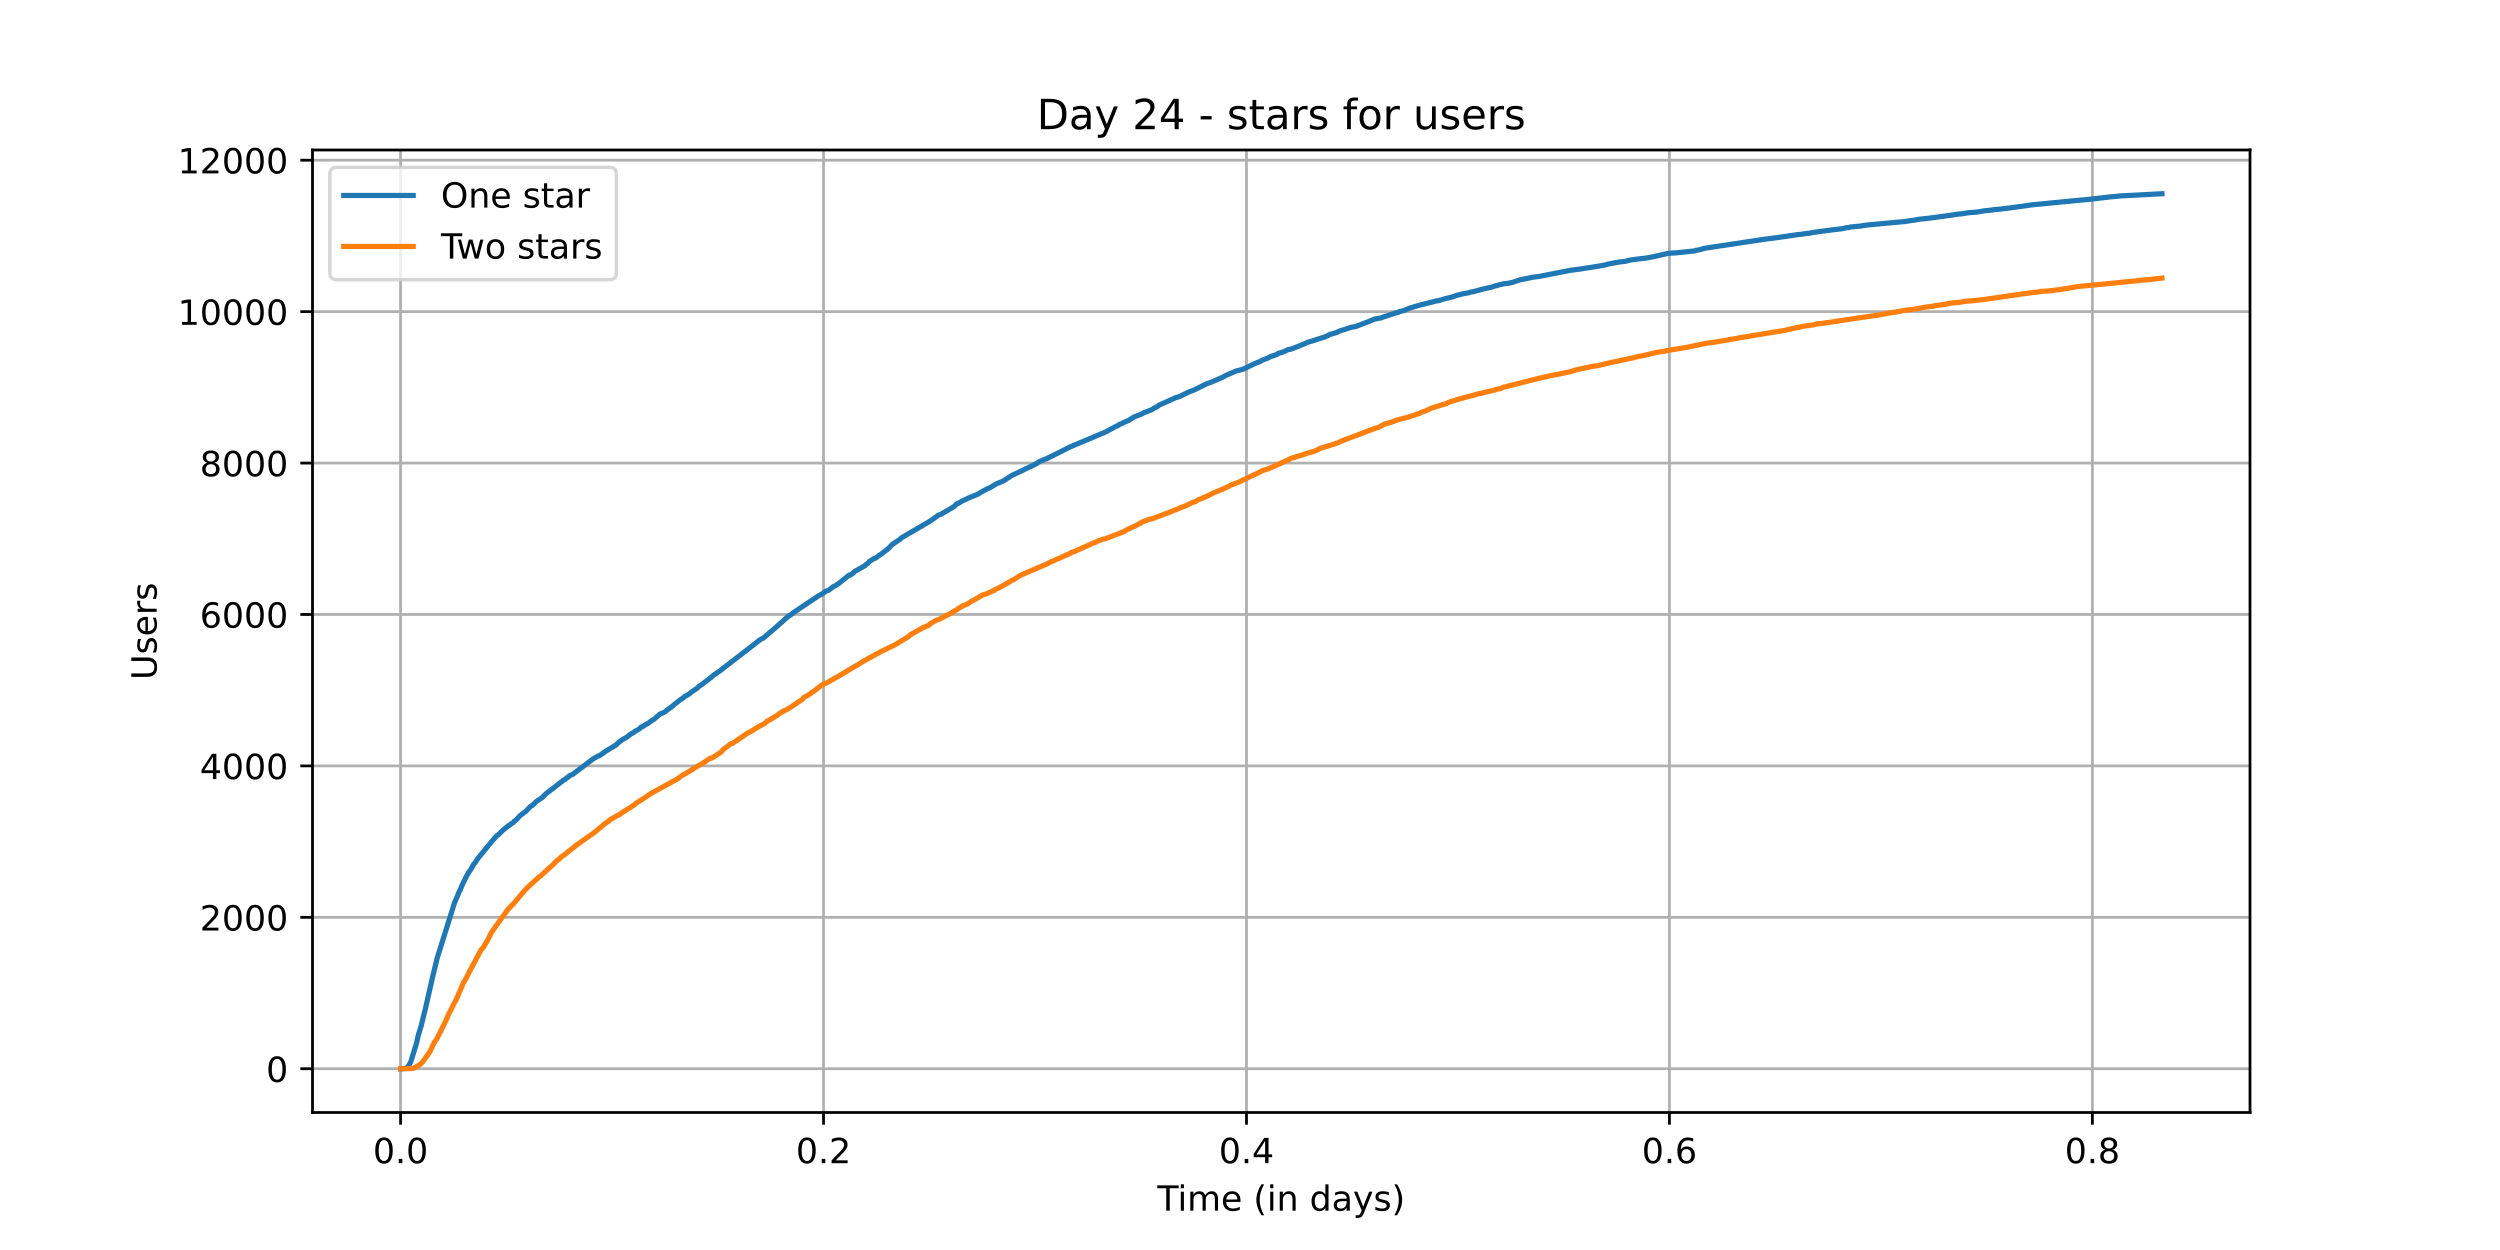 <?xml version="1.0" encoding="utf-8" standalone="no"?>
<!DOCTYPE svg PUBLIC "-//W3C//DTD SVG 1.1//EN"
  "http://www.w3.org/Graphics/SVG/1.1/DTD/svg11.dtd">
<!-- Created with matplotlib (https://matplotlib.org/) -->
<svg height="360pt" version="1.1" viewBox="0 0 720 360" width="720pt" xmlns="http://www.w3.org/2000/svg" xmlns:xlink="http://www.w3.org/1999/xlink">
 <defs>
  <style type="text/css">*{stroke-linecap:butt;stroke-linejoin:round;}</style>
 </defs>
 <g id="figure_1">
  <g id="patch_1">
   <path d="M 0 360 
L 720 360 
L 720 0 
L 0 0 
z
" style="fill:#ffffff;"/>
  </g>
  <g id="axes_1">
   <g id="patch_2">
    <path d="M 90 320.4 
L 648 320.4 
L 648 43.2 
L 90 43.2 
z
" style="fill:#ffffff;"/>
   </g>
   <g id="matplotlib.axis_1">
    <g id="xtick_1">
     <g id="line2d_1">
      <path clip-path="url(#p58eecdd09f)" d="M 115.364 320.4 
L 115.364 43.2 
" style="fill:none;stroke:#b0b0b0;stroke-linecap:square;stroke-width:0.8;"/>
     </g>
     <g id="line2d_2">
      <defs>
       <path d="M 0 0 
L 0 3.5 
" id="m16b211fad6" style="stroke:#000000;stroke-width:0.8;"/>
      </defs>
      <g>
       <use style="stroke:#000000;stroke-width:0.8;" x="115.364" xlink:href="#m16b211fad6" y="320.4"/>
      </g>
     </g>
     <g id="text_1">
      <!-- 0.0 -->
      <g transform="translate(107.412 334.998)scale(0.1 -0.1)">
       <defs>
        <path d="M 31.781 66.406 
Q 24.172 66.406 20.328 58.906 
Q 16.5 51.422 16.5 36.375 
Q 16.5 21.391 20.328 13.891 
Q 24.172 6.391 31.781 6.391 
Q 39.453 6.391 43.281 13.891 
Q 47.125 21.391 47.125 36.375 
Q 47.125 51.422 43.281 58.906 
Q 39.453 66.406 31.781 66.406 
z
M 31.781 74.219 
Q 44.047 74.219 50.516 64.516 
Q 56.984 54.828 56.984 36.375 
Q 56.984 17.969 50.516 8.266 
Q 44.047 -1.422 31.781 -1.422 
Q 19.531 -1.422 13.062 8.266 
Q 6.594 17.969 6.594 36.375 
Q 6.594 54.828 13.062 64.516 
Q 19.531 74.219 31.781 74.219 
z
" id="DejaVuSans-48"/>
        <path d="M 10.688 12.406 
L 21 12.406 
L 21 0 
L 10.688 0 
z
" id="DejaVuSans-46"/>
       </defs>
       <use xlink:href="#DejaVuSans-48"/>
       <use x="63.623" xlink:href="#DejaVuSans-46"/>
       <use x="95.41" xlink:href="#DejaVuSans-48"/>
      </g>
     </g>
    </g>
    <g id="xtick_2">
     <g id="line2d_3">
      <path clip-path="url(#p58eecdd09f)" d="M 237.175 320.4 
L 237.175 43.2 
" style="fill:none;stroke:#b0b0b0;stroke-linecap:square;stroke-width:0.8;"/>
     </g>
     <g id="line2d_4">
      <g>
       <use style="stroke:#000000;stroke-width:0.8;" x="237.175" xlink:href="#m16b211fad6" y="320.4"/>
      </g>
     </g>
     <g id="text_2">
      <!-- 0.2 -->
      <g transform="translate(229.224 334.998)scale(0.1 -0.1)">
       <defs>
        <path d="M 19.188 8.297 
L 53.609 8.297 
L 53.609 0 
L 7.328 0 
L 7.328 8.297 
Q 12.938 14.109 22.625 23.891 
Q 32.328 33.688 34.812 36.531 
Q 39.547 41.844 41.422 45.531 
Q 43.312 49.219 43.312 52.781 
Q 43.312 58.594 39.234 62.25 
Q 35.156 65.922 28.609 65.922 
Q 23.969 65.922 18.812 64.312 
Q 13.672 62.703 7.812 59.422 
L 7.812 69.391 
Q 13.766 71.781 18.938 73 
Q 24.125 74.219 28.422 74.219 
Q 39.75 74.219 46.484 68.547 
Q 53.219 62.891 53.219 53.422 
Q 53.219 48.922 51.531 44.891 
Q 49.859 40.875 45.406 35.406 
Q 44.188 33.984 37.641 27.219 
Q 31.109 20.453 19.188 8.297 
z
" id="DejaVuSans-50"/>
       </defs>
       <use xlink:href="#DejaVuSans-48"/>
       <use x="63.623" xlink:href="#DejaVuSans-46"/>
       <use x="95.41" xlink:href="#DejaVuSans-50"/>
      </g>
     </g>
    </g>
    <g id="xtick_3">
     <g id="line2d_5">
      <path clip-path="url(#p58eecdd09f)" d="M 358.987 320.4 
L 358.987 43.2 
" style="fill:none;stroke:#b0b0b0;stroke-linecap:square;stroke-width:0.8;"/>
     </g>
     <g id="line2d_6">
      <g>
       <use style="stroke:#000000;stroke-width:0.8;" x="358.987" xlink:href="#m16b211fad6" y="320.4"/>
      </g>
     </g>
     <g id="text_3">
      <!-- 0.4 -->
      <g transform="translate(351.035 334.998)scale(0.1 -0.1)">
       <defs>
        <path d="M 37.797 64.312 
L 12.891 25.391 
L 37.797 25.391 
z
M 35.203 72.906 
L 47.609 72.906 
L 47.609 25.391 
L 58.016 25.391 
L 58.016 17.188 
L 47.609 17.188 
L 47.609 0 
L 37.797 0 
L 37.797 17.188 
L 4.891 17.188 
L 4.891 26.703 
z
" id="DejaVuSans-52"/>
       </defs>
       <use xlink:href="#DejaVuSans-48"/>
       <use x="63.623" xlink:href="#DejaVuSans-46"/>
       <use x="95.41" xlink:href="#DejaVuSans-52"/>
      </g>
     </g>
    </g>
    <g id="xtick_4">
     <g id="line2d_7">
      <path clip-path="url(#p58eecdd09f)" d="M 480.798 320.4 
L 480.798 43.2 
" style="fill:none;stroke:#b0b0b0;stroke-linecap:square;stroke-width:0.8;"/>
     </g>
     <g id="line2d_8">
      <g>
       <use style="stroke:#000000;stroke-width:0.8;" x="480.798" xlink:href="#m16b211fad6" y="320.4"/>
      </g>
     </g>
     <g id="text_4">
      <!-- 0.6 -->
      <g transform="translate(472.846 334.998)scale(0.1 -0.1)">
       <defs>
        <path d="M 33.016 40.375 
Q 26.375 40.375 22.484 35.828 
Q 18.609 31.297 18.609 23.391 
Q 18.609 15.531 22.484 10.953 
Q 26.375 6.391 33.016 6.391 
Q 39.656 6.391 43.531 10.953 
Q 47.406 15.531 47.406 23.391 
Q 47.406 31.297 43.531 35.828 
Q 39.656 40.375 33.016 40.375 
z
M 52.594 71.297 
L 52.594 62.312 
Q 48.875 64.062 45.094 64.984 
Q 41.312 65.922 37.594 65.922 
Q 27.828 65.922 22.672 59.328 
Q 17.531 52.734 16.797 39.406 
Q 19.672 43.656 24.016 45.922 
Q 28.375 48.188 33.594 48.188 
Q 44.578 48.188 50.953 41.516 
Q 57.328 34.859 57.328 23.391 
Q 57.328 12.156 50.688 5.359 
Q 44.047 -1.422 33.016 -1.422 
Q 20.359 -1.422 13.672 8.266 
Q 6.984 17.969 6.984 36.375 
Q 6.984 53.656 15.188 63.938 
Q 23.391 74.219 37.203 74.219 
Q 40.922 74.219 44.703 73.484 
Q 48.484 72.75 52.594 71.297 
z
" id="DejaVuSans-54"/>
       </defs>
       <use xlink:href="#DejaVuSans-48"/>
       <use x="63.623" xlink:href="#DejaVuSans-46"/>
       <use x="95.41" xlink:href="#DejaVuSans-54"/>
      </g>
     </g>
    </g>
    <g id="xtick_5">
     <g id="line2d_9">
      <path clip-path="url(#p58eecdd09f)" d="M 602.609 320.4 
L 602.609 43.2 
" style="fill:none;stroke:#b0b0b0;stroke-linecap:square;stroke-width:0.8;"/>
     </g>
     <g id="line2d_10">
      <g>
       <use style="stroke:#000000;stroke-width:0.8;" x="602.609" xlink:href="#m16b211fad6" y="320.4"/>
      </g>
     </g>
     <g id="text_5">
      <!-- 0.8 -->
      <g transform="translate(594.658 334.998)scale(0.1 -0.1)">
       <defs>
        <path d="M 31.781 34.625 
Q 24.75 34.625 20.719 30.859 
Q 16.703 27.094 16.703 20.516 
Q 16.703 13.922 20.719 10.156 
Q 24.75 6.391 31.781 6.391 
Q 38.812 6.391 42.859 10.172 
Q 46.922 13.969 46.922 20.516 
Q 46.922 27.094 42.891 30.859 
Q 38.875 34.625 31.781 34.625 
z
M 21.922 38.812 
Q 15.578 40.375 12.031 44.719 
Q 8.5 49.078 8.5 55.328 
Q 8.5 64.062 14.719 69.141 
Q 20.953 74.219 31.781 74.219 
Q 42.672 74.219 48.875 69.141 
Q 55.078 64.062 55.078 55.328 
Q 55.078 49.078 51.531 44.719 
Q 48 40.375 41.703 38.812 
Q 48.828 37.156 52.797 32.312 
Q 56.781 27.484 56.781 20.516 
Q 56.781 9.906 50.312 4.234 
Q 43.844 -1.422 31.781 -1.422 
Q 19.734 -1.422 13.25 4.234 
Q 6.781 9.906 6.781 20.516 
Q 6.781 27.484 10.781 32.312 
Q 14.797 37.156 21.922 38.812 
z
M 18.312 54.391 
Q 18.312 48.734 21.844 45.562 
Q 25.391 42.391 31.781 42.391 
Q 38.141 42.391 41.719 45.562 
Q 45.312 48.734 45.312 54.391 
Q 45.312 60.062 41.719 63.234 
Q 38.141 66.406 31.781 66.406 
Q 25.391 66.406 21.844 63.234 
Q 18.312 60.062 18.312 54.391 
z
" id="DejaVuSans-56"/>
       </defs>
       <use xlink:href="#DejaVuSans-48"/>
       <use x="63.623" xlink:href="#DejaVuSans-46"/>
       <use x="95.41" xlink:href="#DejaVuSans-56"/>
      </g>
     </g>
    </g>
    <g id="text_6">
     <!-- Time (in days) -->
     <g transform="translate(333.327 348.677)scale(0.1 -0.1)">
      <defs>
       <path d="M -0.297 72.906 
L 61.375 72.906 
L 61.375 64.594 
L 35.5 64.594 
L 35.5 0 
L 25.594 0 
L 25.594 64.594 
L -0.297 64.594 
z
" id="DejaVuSans-84"/>
       <path d="M 9.422 54.688 
L 18.406 54.688 
L 18.406 0 
L 9.422 0 
z
M 9.422 75.984 
L 18.406 75.984 
L 18.406 64.594 
L 9.422 64.594 
z
" id="DejaVuSans-105"/>
       <path d="M 52 44.188 
Q 55.375 50.25 60.062 53.125 
Q 64.75 56 71.094 56 
Q 79.641 56 84.281 50.016 
Q 88.922 44.047 88.922 33.016 
L 88.922 0 
L 79.891 0 
L 79.891 32.719 
Q 79.891 40.578 77.094 44.375 
Q 74.312 48.188 68.609 48.188 
Q 61.625 48.188 57.562 43.547 
Q 53.516 38.922 53.516 30.906 
L 53.516 0 
L 44.484 0 
L 44.484 32.719 
Q 44.484 40.625 41.703 44.406 
Q 38.922 48.188 33.109 48.188 
Q 26.219 48.188 22.156 43.531 
Q 18.109 38.875 18.109 30.906 
L 18.109 0 
L 9.078 0 
L 9.078 54.688 
L 18.109 54.688 
L 18.109 46.188 
Q 21.188 51.219 25.484 53.609 
Q 29.781 56 35.688 56 
Q 41.656 56 45.828 52.969 
Q 50 49.953 52 44.188 
z
" id="DejaVuSans-109"/>
       <path d="M 56.203 29.594 
L 56.203 25.203 
L 14.891 25.203 
Q 15.484 15.922 20.484 11.062 
Q 25.484 6.203 34.422 6.203 
Q 39.594 6.203 44.453 7.469 
Q 49.312 8.734 54.109 11.281 
L 54.109 2.781 
Q 49.266 0.734 44.188 -0.344 
Q 39.109 -1.422 33.891 -1.422 
Q 20.797 -1.422 13.156 6.188 
Q 5.516 13.812 5.516 26.812 
Q 5.516 40.234 12.766 48.109 
Q 20.016 56 32.328 56 
Q 43.359 56 49.781 48.891 
Q 56.203 41.797 56.203 29.594 
z
M 47.219 32.234 
Q 47.125 39.594 43.094 43.984 
Q 39.062 48.391 32.422 48.391 
Q 24.906 48.391 20.391 44.141 
Q 15.875 39.891 15.188 32.172 
z
" id="DejaVuSans-101"/>
       <path id="DejaVuSans-32"/>
       <path d="M 31 75.875 
Q 24.469 64.656 21.281 53.656 
Q 18.109 42.672 18.109 31.391 
Q 18.109 20.125 21.312 9.062 
Q 24.516 -2 31 -13.188 
L 23.188 -13.188 
Q 15.875 -1.703 12.234 9.375 
Q 8.594 20.453 8.594 31.391 
Q 8.594 42.281 12.203 53.312 
Q 15.828 64.359 23.188 75.875 
z
" id="DejaVuSans-40"/>
       <path d="M 54.891 33.016 
L 54.891 0 
L 45.906 0 
L 45.906 32.719 
Q 45.906 40.484 42.875 44.328 
Q 39.844 48.188 33.797 48.188 
Q 26.516 48.188 22.312 43.547 
Q 18.109 38.922 18.109 30.906 
L 18.109 0 
L 9.078 0 
L 9.078 54.688 
L 18.109 54.688 
L 18.109 46.188 
Q 21.344 51.125 25.703 53.562 
Q 30.078 56 35.797 56 
Q 45.219 56 50.047 50.172 
Q 54.891 44.344 54.891 33.016 
z
" id="DejaVuSans-110"/>
       <path d="M 45.406 46.391 
L 45.406 75.984 
L 54.391 75.984 
L 54.391 0 
L 45.406 0 
L 45.406 8.203 
Q 42.578 3.328 38.25 0.953 
Q 33.938 -1.422 27.875 -1.422 
Q 17.969 -1.422 11.734 6.484 
Q 5.516 14.406 5.516 27.297 
Q 5.516 40.188 11.734 48.094 
Q 17.969 56 27.875 56 
Q 33.938 56 38.25 53.625 
Q 42.578 51.266 45.406 46.391 
z
M 14.797 27.297 
Q 14.797 17.391 18.875 11.75 
Q 22.953 6.109 30.078 6.109 
Q 37.203 6.109 41.297 11.75 
Q 45.406 17.391 45.406 27.297 
Q 45.406 37.203 41.297 42.844 
Q 37.203 48.484 30.078 48.484 
Q 22.953 48.484 18.875 42.844 
Q 14.797 37.203 14.797 27.297 
z
" id="DejaVuSans-100"/>
       <path d="M 34.281 27.484 
Q 23.391 27.484 19.188 25 
Q 14.984 22.516 14.984 16.5 
Q 14.984 11.719 18.141 8.906 
Q 21.297 6.109 26.703 6.109 
Q 34.188 6.109 38.703 11.406 
Q 43.219 16.703 43.219 25.484 
L 43.219 27.484 
z
M 52.203 31.203 
L 52.203 0 
L 43.219 0 
L 43.219 8.297 
Q 40.141 3.328 35.547 0.953 
Q 30.953 -1.422 24.312 -1.422 
Q 15.922 -1.422 10.953 3.297 
Q 6 8.016 6 15.922 
Q 6 25.141 12.172 29.828 
Q 18.359 34.516 30.609 34.516 
L 43.219 34.516 
L 43.219 35.406 
Q 43.219 41.609 39.141 45 
Q 35.062 48.391 27.688 48.391 
Q 23 48.391 18.547 47.266 
Q 14.109 46.141 10.016 43.891 
L 10.016 52.203 
Q 14.938 54.109 19.578 55.047 
Q 24.219 56 28.609 56 
Q 40.484 56 46.344 49.844 
Q 52.203 43.703 52.203 31.203 
z
" id="DejaVuSans-97"/>
       <path d="M 32.172 -5.078 
Q 28.375 -14.844 24.75 -17.812 
Q 21.141 -20.797 15.094 -20.797 
L 7.906 -20.797 
L 7.906 -13.281 
L 13.188 -13.281 
Q 16.891 -13.281 18.938 -11.516 
Q 21 -9.766 23.484 -3.219 
L 25.094 0.875 
L 2.984 54.688 
L 12.5 54.688 
L 29.594 11.922 
L 46.688 54.688 
L 56.203 54.688 
z
" id="DejaVuSans-121"/>
       <path d="M 44.281 53.078 
L 44.281 44.578 
Q 40.484 46.531 36.375 47.5 
Q 32.281 48.484 27.875 48.484 
Q 21.188 48.484 17.844 46.438 
Q 14.5 44.391 14.5 40.281 
Q 14.5 37.156 16.891 35.375 
Q 19.281 33.594 26.516 31.984 
L 29.594 31.297 
Q 39.156 29.25 43.188 25.516 
Q 47.219 21.781 47.219 15.094 
Q 47.219 7.469 41.188 3.016 
Q 35.156 -1.422 24.609 -1.422 
Q 20.219 -1.422 15.453 -0.562 
Q 10.688 0.297 5.422 2 
L 5.422 11.281 
Q 10.406 8.688 15.234 7.391 
Q 20.062 6.109 24.812 6.109 
Q 31.156 6.109 34.562 8.281 
Q 37.984 10.453 37.984 14.406 
Q 37.984 18.062 35.516 20.016 
Q 33.062 21.969 24.703 23.781 
L 21.578 24.516 
Q 13.234 26.266 9.516 29.906 
Q 5.812 33.547 5.812 39.891 
Q 5.812 47.609 11.281 51.797 
Q 16.75 56 26.812 56 
Q 31.781 56 36.172 55.266 
Q 40.578 54.547 44.281 53.078 
z
" id="DejaVuSans-115"/>
       <path d="M 8.016 75.875 
L 15.828 75.875 
Q 23.141 64.359 26.781 53.312 
Q 30.422 42.281 30.422 31.391 
Q 30.422 20.453 26.781 9.375 
Q 23.141 -1.703 15.828 -13.188 
L 8.016 -13.188 
Q 14.5 -2 17.703 9.062 
Q 20.906 20.125 20.906 31.391 
Q 20.906 42.672 17.703 53.656 
Q 14.5 64.656 8.016 75.875 
z
" id="DejaVuSans-41"/>
      </defs>
      <use xlink:href="#DejaVuSans-84"/>
      <use x="57.959" xlink:href="#DejaVuSans-105"/>
      <use x="85.742" xlink:href="#DejaVuSans-109"/>
      <use x="183.154" xlink:href="#DejaVuSans-101"/>
      <use x="244.678" xlink:href="#DejaVuSans-32"/>
      <use x="276.465" xlink:href="#DejaVuSans-40"/>
      <use x="315.479" xlink:href="#DejaVuSans-105"/>
      <use x="343.262" xlink:href="#DejaVuSans-110"/>
      <use x="406.641" xlink:href="#DejaVuSans-32"/>
      <use x="438.428" xlink:href="#DejaVuSans-100"/>
      <use x="501.904" xlink:href="#DejaVuSans-97"/>
      <use x="563.184" xlink:href="#DejaVuSans-121"/>
      <use x="622.363" xlink:href="#DejaVuSans-115"/>
      <use x="674.463" xlink:href="#DejaVuSans-41"/>
     </g>
    </g>
   </g>
   <g id="matplotlib.axis_2">
    <g id="ytick_1">
     <g id="line2d_11">
      <path clip-path="url(#p58eecdd09f)" d="M 90 307.8 
L 648 307.8 
" style="fill:none;stroke:#b0b0b0;stroke-linecap:square;stroke-width:0.8;"/>
     </g>
     <g id="line2d_12">
      <defs>
       <path d="M 0 0 
L -3.5 0 
" id="m7b9e9a7504" style="stroke:#000000;stroke-width:0.8;"/>
      </defs>
      <g>
       <use style="stroke:#000000;stroke-width:0.8;" x="90" xlink:href="#m7b9e9a7504" y="307.8"/>
      </g>
     </g>
     <g id="text_7">
      <!-- 0 -->
      <g transform="translate(76.638 311.599)scale(0.1 -0.1)">
       <use xlink:href="#DejaVuSans-48"/>
      </g>
     </g>
    </g>
    <g id="ytick_2">
     <g id="line2d_13">
      <path clip-path="url(#p58eecdd09f)" d="M 90 264.19 
L 648 264.19 
" style="fill:none;stroke:#b0b0b0;stroke-linecap:square;stroke-width:0.8;"/>
     </g>
     <g id="line2d_14">
      <g>
       <use style="stroke:#000000;stroke-width:0.8;" x="90" xlink:href="#m7b9e9a7504" y="264.19"/>
      </g>
     </g>
     <g id="text_8">
      <!-- 2000 -->
      <g transform="translate(57.55 267.989)scale(0.1 -0.1)">
       <use xlink:href="#DejaVuSans-50"/>
       <use x="63.623" xlink:href="#DejaVuSans-48"/>
       <use x="127.246" xlink:href="#DejaVuSans-48"/>
       <use x="190.869" xlink:href="#DejaVuSans-48"/>
      </g>
     </g>
    </g>
    <g id="ytick_3">
     <g id="line2d_15">
      <path clip-path="url(#p58eecdd09f)" d="M 90 220.58 
L 648 220.58 
" style="fill:none;stroke:#b0b0b0;stroke-linecap:square;stroke-width:0.8;"/>
     </g>
     <g id="line2d_16">
      <g>
       <use style="stroke:#000000;stroke-width:0.8;" x="90" xlink:href="#m7b9e9a7504" y="220.58"/>
      </g>
     </g>
     <g id="text_9">
      <!-- 4000 -->
      <g transform="translate(57.55 224.379)scale(0.1 -0.1)">
       <use xlink:href="#DejaVuSans-52"/>
       <use x="63.623" xlink:href="#DejaVuSans-48"/>
       <use x="127.246" xlink:href="#DejaVuSans-48"/>
       <use x="190.869" xlink:href="#DejaVuSans-48"/>
      </g>
     </g>
    </g>
    <g id="ytick_4">
     <g id="line2d_17">
      <path clip-path="url(#p58eecdd09f)" d="M 90 176.97 
L 648 176.97 
" style="fill:none;stroke:#b0b0b0;stroke-linecap:square;stroke-width:0.8;"/>
     </g>
     <g id="line2d_18">
      <g>
       <use style="stroke:#000000;stroke-width:0.8;" x="90" xlink:href="#m7b9e9a7504" y="176.97"/>
      </g>
     </g>
     <g id="text_10">
      <!-- 6000 -->
      <g transform="translate(57.55 180.769)scale(0.1 -0.1)">
       <use xlink:href="#DejaVuSans-54"/>
       <use x="63.623" xlink:href="#DejaVuSans-48"/>
       <use x="127.246" xlink:href="#DejaVuSans-48"/>
       <use x="190.869" xlink:href="#DejaVuSans-48"/>
      </g>
     </g>
    </g>
    <g id="ytick_5">
     <g id="line2d_19">
      <path clip-path="url(#p58eecdd09f)" d="M 90 133.36 
L 648 133.36 
" style="fill:none;stroke:#b0b0b0;stroke-linecap:square;stroke-width:0.8;"/>
     </g>
     <g id="line2d_20">
      <g>
       <use style="stroke:#000000;stroke-width:0.8;" x="90" xlink:href="#m7b9e9a7504" y="133.36"/>
      </g>
     </g>
     <g id="text_11">
      <!-- 8000 -->
      <g transform="translate(57.55 137.159)scale(0.1 -0.1)">
       <use xlink:href="#DejaVuSans-56"/>
       <use x="63.623" xlink:href="#DejaVuSans-48"/>
       <use x="127.246" xlink:href="#DejaVuSans-48"/>
       <use x="190.869" xlink:href="#DejaVuSans-48"/>
      </g>
     </g>
    </g>
    <g id="ytick_6">
     <g id="line2d_21">
      <path clip-path="url(#p58eecdd09f)" d="M 90 89.75 
L 648 89.75 
" style="fill:none;stroke:#b0b0b0;stroke-linecap:square;stroke-width:0.8;"/>
     </g>
     <g id="line2d_22">
      <g>
       <use style="stroke:#000000;stroke-width:0.8;" x="90" xlink:href="#m7b9e9a7504" y="89.75"/>
      </g>
     </g>
     <g id="text_12">
      <!-- 10000 -->
      <g transform="translate(51.188 93.55)scale(0.1 -0.1)">
       <defs>
        <path d="M 12.406 8.297 
L 28.516 8.297 
L 28.516 63.922 
L 10.984 60.406 
L 10.984 69.391 
L 28.422 72.906 
L 38.281 72.906 
L 38.281 8.297 
L 54.391 8.297 
L 54.391 0 
L 12.406 0 
z
" id="DejaVuSans-49"/>
       </defs>
       <use xlink:href="#DejaVuSans-49"/>
       <use x="63.623" xlink:href="#DejaVuSans-48"/>
       <use x="127.246" xlink:href="#DejaVuSans-48"/>
       <use x="190.869" xlink:href="#DejaVuSans-48"/>
       <use x="254.492" xlink:href="#DejaVuSans-48"/>
      </g>
     </g>
    </g>
    <g id="ytick_7">
     <g id="line2d_23">
      <path clip-path="url(#p58eecdd09f)" d="M 90 46.14 
L 648 46.14 
" style="fill:none;stroke:#b0b0b0;stroke-linecap:square;stroke-width:0.8;"/>
     </g>
     <g id="line2d_24">
      <g>
       <use style="stroke:#000000;stroke-width:0.8;" x="90" xlink:href="#m7b9e9a7504" y="46.14"/>
      </g>
     </g>
     <g id="text_13">
      <!-- 12000 -->
      <g transform="translate(51.188 49.94)scale(0.1 -0.1)">
       <use xlink:href="#DejaVuSans-49"/>
       <use x="63.623" xlink:href="#DejaVuSans-50"/>
       <use x="127.246" xlink:href="#DejaVuSans-48"/>
       <use x="190.869" xlink:href="#DejaVuSans-48"/>
       <use x="254.492" xlink:href="#DejaVuSans-48"/>
      </g>
     </g>
    </g>
    <g id="text_14">
     <!-- Users -->
     <g transform="translate(45.108 195.801)rotate(-90)scale(0.1 -0.1)">
      <defs>
       <path d="M 8.688 72.906 
L 18.609 72.906 
L 18.609 28.609 
Q 18.609 16.891 22.844 11.734 
Q 27.094 6.594 36.625 6.594 
Q 46.094 6.594 50.344 11.734 
Q 54.594 16.891 54.594 28.609 
L 54.594 72.906 
L 64.5 72.906 
L 64.5 27.391 
Q 64.5 13.141 57.438 5.859 
Q 50.391 -1.422 36.625 -1.422 
Q 22.797 -1.422 15.734 5.859 
Q 8.688 13.141 8.688 27.391 
z
" id="DejaVuSans-85"/>
       <path d="M 41.109 46.297 
Q 39.594 47.172 37.812 47.578 
Q 36.031 48 33.891 48 
Q 26.266 48 22.188 43.047 
Q 18.109 38.094 18.109 28.812 
L 18.109 0 
L 9.078 0 
L 9.078 54.688 
L 18.109 54.688 
L 18.109 46.188 
Q 20.953 51.172 25.484 53.578 
Q 30.031 56 36.531 56 
Q 37.453 56 38.578 55.875 
Q 39.703 55.766 41.062 55.516 
z
" id="DejaVuSans-114"/>
      </defs>
      <use xlink:href="#DejaVuSans-85"/>
      <use x="73.193" xlink:href="#DejaVuSans-115"/>
      <use x="125.293" xlink:href="#DejaVuSans-101"/>
      <use x="186.816" xlink:href="#DejaVuSans-114"/>
      <use x="227.93" xlink:href="#DejaVuSans-115"/>
     </g>
    </g>
   </g>
   <g id="line2d_25">
    <path clip-path="url(#p58eecdd09f)" d="M 115.364 307.8 
L 116.668 307.756 
L 117.507 307.298 
L 118.345 305.685 
L 120.023 300.234 
L 120.446 298.206 
L 121.285 295.48 
L 122.54 290.421 
L 124.633 281.176 
L 125.895 275.965 
L 130.921 259.938 
L 131.76 258.041 
L 132.176 256.951 
L 132.599 256.166 
L 133.022 255.054 
L 134.277 252.524 
L 135.116 251.02 
L 135.539 250.497 
L 136.37 248.97 
L 136.793 248.512 
L 137.632 247.226 
L 141.82 242.102 
L 143.081 240.706 
L 143.497 240.423 
L 144.759 239.158 
L 146.43 237.806 
L 146.853 237.61 
L 147.269 237.196 
L 147.692 236.999 
L 148.108 236.498 
L 148.53 236.258 
L 149.785 234.906 
L 151.463 233.641 
L 152.718 232.311 
L 153.557 231.766 
L 154.395 230.872 
L 155.65 230.043 
L 156.073 229.76 
L 157.328 228.517 
L 159.006 227.252 
L 159.845 226.598 
L 160.683 225.944 
L 162.361 224.636 
L 162.777 224.461 
L 163.2 224.047 
L 163.616 223.829 
L 164.032 223.393 
L 164.871 223.044 
L 170.743 218.618 
L 171.997 217.876 
L 172.836 217.506 
L 174.514 216.306 
L 177.454 214.54 
L 177.87 214.082 
L 179.124 213.101 
L 179.963 212.6 
L 180.386 212.403 
L 181.641 211.4 
L 182.48 210.986 
L 182.896 210.615 
L 184.157 209.918 
L 184.573 209.438 
L 184.996 209.307 
L 186.251 208.478 
L 186.667 208.326 
L 187.506 207.65 
L 188.345 207.148 
L 190.022 205.687 
L 191.277 205.142 
L 191.7 204.902 
L 192.116 204.488 
L 193.378 203.594 
L 194.217 202.896 
L 195.887 201.544 
L 196.726 201.043 
L 197.149 200.629 
L 198.404 199.931 
L 199.243 199.233 
L 200.921 198.099 
L 201.337 197.598 
L 201.76 197.423 
L 204.692 195.156 
L 205.531 194.436 
L 207.209 193.302 
L 218.946 184.209 
L 219.785 183.795 
L 222.717 181.309 
L 225.65 178.736 
L 226.904 177.559 
L 227.743 177.057 
L 229.005 176.098 
L 235.709 171.606 
L 236.964 170.93 
L 237.802 170.276 
L 238.641 169.993 
L 239.896 169.033 
L 240.735 168.575 
L 241.574 168.03 
L 242.836 167.005 
L 244.513 165.653 
L 244.929 165.61 
L 245.768 164.977 
L 246.184 164.563 
L 248.701 163.146 
L 249.124 162.884 
L 249.539 162.47 
L 249.962 162.208 
L 250.378 161.707 
L 251.633 160.9 
L 252.056 160.791 
L 254.15 159.308 
L 254.989 158.61 
L 255.404 158.392 
L 256.243 157.564 
L 257.082 156.713 
L 259.183 155.34 
L 259.599 154.904 
L 267.564 150.259 
L 269.658 148.82 
L 270.081 148.449 
L 270.92 148.144 
L 274.691 145.942 
L 275.53 145.113 
L 275.946 144.982 
L 277.208 144.241 
L 278.04 143.87 
L 278.879 143.456 
L 281.818 142.235 
L 282.657 141.668 
L 284.328 140.796 
L 285.167 140.425 
L 286.005 139.924 
L 286.844 139.4 
L 288.938 138.528 
L 291.454 136.893 
L 292.293 136.522 
L 298.165 133.709 
L 299.42 132.924 
L 301.098 132.205 
L 301.514 132.117 
L 301.937 131.812 
L 302.776 131.441 
L 308.218 128.694 
L 318.284 124.464 
L 321.217 122.894 
L 322.055 122.501 
L 322.471 122.153 
L 322.894 122.065 
L 323.726 121.629 
L 324.988 121.106 
L 326.666 120.059 
L 328.759 119.252 
L 329.175 118.969 
L 330.853 118.337 
L 331.692 118.01 
L 332.531 117.443 
L 333.369 117.072 
L 333.792 116.679 
L 337.98 114.826 
L 338.403 114.586 
L 339.657 114.237 
L 340.912 113.605 
L 342.174 112.973 
L 343.852 112.34 
L 347.623 110.487 
L 348.878 110.051 
L 352.233 108.59 
L 353.072 108.11 
L 356.005 106.845 
L 358.098 106.3 
L 361.454 104.665 
L 362.709 104.207 
L 363.547 103.727 
L 365.225 103.095 
L 365.641 102.79 
L 367.735 102.092 
L 368.158 101.765 
L 368.996 101.525 
L 369.835 101.242 
L 371.09 100.631 
L 371.513 100.631 
L 372.352 100.348 
L 374.023 99.693 
L 374.861 99.345 
L 375.7 99.017 
L 376.539 98.603 
L 378.217 98.102 
L 379.472 97.687 
L 380.311 97.426 
L 381.572 97.055 
L 381.988 96.793 
L 382.411 96.684 
L 382.827 96.379 
L 384.921 95.769 
L 385.76 95.354 
L 387.437 94.831 
L 389.115 94.264 
L 390.37 94.068 
L 394.564 92.454 
L 395.819 91.909 
L 397.92 91.517 
L 398.336 91.298 
L 399.174 91.059 
L 402.107 90.077 
L 402.53 90.034 
L 402.946 89.75 
L 404.208 89.489 
L 405.878 88.769 
L 408.818 87.897 
L 413.844 86.632 
L 414.267 86.61 
L 415.938 86.087 
L 418.454 85.477 
L 419.293 85.149 
L 420.971 84.692 
L 423.064 84.299 
L 423.487 84.125 
L 424.326 83.994 
L 426.836 83.318 
L 429.775 82.642 
L 430.614 82.315 
L 431.03 82.271 
L 431.869 82.01 
L 433.124 81.726 
L 434.386 81.573 
L 435.64 81.312 
L 437.734 80.592 
L 439.835 80.178 
L 441.505 79.829 
L 443.183 79.633 
L 452.411 77.823 
L 455.343 77.452 
L 456.182 77.3 
L 458.698 76.929 
L 462.047 76.362 
L 463.309 76.013 
L 466.664 75.403 
L 467.919 75.294 
L 469.597 74.879 
L 470.436 74.749 
L 473.368 74.4 
L 474.207 74.312 
L 476.723 73.811 
L 480.502 72.939 
L 482.596 72.83 
L 488.045 72.263 
L 488.468 72.088 
L 489.306 71.957 
L 490.984 71.5 
L 493.078 71.173 
L 508.17 68.905 
L 512.365 68.36 
L 517.814 67.553 
L 518.653 67.487 
L 519.907 67.291 
L 521.162 67.16 
L 522.001 66.964 
L 527.034 66.288 
L 530.813 65.83 
L 531.644 65.59 
L 532.483 65.525 
L 532.906 65.372 
L 535.839 65.111 
L 536.678 64.958 
L 537.939 64.784 
L 545.905 64.042 
L 548.422 63.824 
L 550.522 63.497 
L 551.361 63.41 
L 552.2 63.214 
L 553.039 63.105 
L 555.133 62.887 
L 558.488 62.451 
L 561.005 62.102 
L 561.843 61.993 
L 563.514 61.709 
L 564.776 61.6 
L 566.87 61.273 
L 569.386 61.077 
L 571.487 60.706 
L 573.165 60.553 
L 574.419 60.357 
L 575.681 60.27 
L 579.03 59.856 
L 585.325 58.984 
L 598.739 57.675 
L 601.672 57.414 
L 606.705 56.825 
L 607.544 56.716 
L 609.638 56.541 
L 610.476 56.432 
L 622.636 55.8 
L 622.636 55.8 
" style="fill:none;stroke:#1f77b4;stroke-linecap:square;stroke-width:1.5;"/>
   </g>
   <g id="line2d_26">
    <path clip-path="url(#p58eecdd09f)" d="M 115.364 307.8 
L 118.768 307.735 
L 119.184 307.604 
L 120.446 306.884 
L 120.862 306.666 
L 121.701 305.859 
L 123.795 302.916 
L 125.056 300.255 
L 125.895 299.034 
L 128.405 293.976 
L 129.244 292.035 
L 130.083 290.4 
L 130.921 288.699 
L 131.344 288.023 
L 133.438 283.073 
L 133.861 282.463 
L 135.539 279.192 
L 136.37 277.644 
L 138.471 273.697 
L 139.31 272.672 
L 140.565 270.535 
L 141.404 268.791 
L 142.243 267.526 
L 146.43 261.704 
L 146.853 261.421 
L 147.269 260.788 
L 147.692 260.527 
L 150.624 256.994 
L 151.879 255.643 
L 155.234 252.568 
L 155.65 252.306 
L 158.167 249.995 
L 159.422 248.883 
L 160.26 247.967 
L 161.099 247.378 
L 161.522 246.899 
L 162.777 246.005 
L 163.616 245.307 
L 166.132 243.301 
L 171.159 239.769 
L 172.836 238.351 
L 173.675 237.675 
L 174.091 237.261 
L 175.353 236.454 
L 175.769 236.018 
L 178.708 234.404 
L 179.124 234.012 
L 179.963 233.532 
L 182.48 231.941 
L 183.319 231.243 
L 184.573 230.48 
L 187.506 228.495 
L 193.794 225.05 
L 195.056 224.352 
L 196.31 223.437 
L 199.243 221.714 
L 200.082 221.103 
L 202.598 219.708 
L 204.276 218.509 
L 205.108 218.269 
L 207.625 216.633 
L 208.463 215.674 
L 209.718 214.845 
L 210.141 214.409 
L 210.557 214.169 
L 210.98 214.082 
L 215.59 210.942 
L 216.006 210.812 
L 218.523 209.242 
L 219.785 208.609 
L 220.2 208.369 
L 221.039 207.628 
L 221.878 207.214 
L 223.133 206.429 
L 223.556 206.232 
L 224.388 205.578 
L 225.65 204.772 
L 226.488 204.423 
L 227.743 203.659 
L 231.099 201.392 
L 231.515 200.868 
L 233.192 199.931 
L 234.031 199.255 
L 234.87 198.732 
L 235.286 198.317 
L 235.709 198.077 
L 236.548 197.336 
L 238.225 196.595 
L 240.319 195.395 
L 241.158 194.937 
L 246.184 191.907 
L 247.023 191.492 
L 248.285 190.642 
L 252.472 188.331 
L 253.734 187.655 
L 257.505 185.823 
L 258.344 185.343 
L 261.692 183.315 
L 262.115 182.836 
L 265.887 180.742 
L 267.564 180.023 
L 267.98 179.587 
L 268.819 179.107 
L 269.658 178.627 
L 270.497 178.366 
L 272.591 177.232 
L 273.429 176.861 
L 274.268 176.425 
L 274.691 176.076 
L 275.53 175.618 
L 276.785 174.746 
L 278.879 173.808 
L 279.717 173.176 
L 280.556 172.784 
L 283.073 171.301 
L 283.912 171.105 
L 285.589 170.341 
L 286.428 169.949 
L 286.844 169.644 
L 287.267 169.513 
L 288.522 168.837 
L 291.039 167.42 
L 291.454 167.114 
L 291.877 166.984 
L 293.971 165.653 
L 301.514 162.404 
L 302.353 161.925 
L 303.607 161.445 
L 304.446 160.987 
L 304.869 160.9 
L 306.124 160.289 
L 307.386 159.701 
L 307.802 159.57 
L 308.641 159.09 
L 309.479 158.828 
L 314.506 156.539 
L 315.344 156.255 
L 316.183 155.798 
L 317.022 155.536 
L 317.445 155.318 
L 318.284 155.187 
L 323.726 153.094 
L 324.565 152.57 
L 326.243 151.742 
L 326.666 151.633 
L 329.175 150.237 
L 331.276 149.474 
L 331.692 149.452 
L 337.141 147.403 
L 338.403 146.858 
L 338.819 146.77 
L 340.073 146.16 
L 341.335 145.745 
L 343.429 144.699 
L 344.268 144.459 
L 345.106 143.914 
L 345.945 143.63 
L 348.039 142.693 
L 349.717 141.842 
L 350.971 141.363 
L 353.904 140.076 
L 354.327 139.771 
L 357.259 138.659 
L 357.675 138.354 
L 358.514 138.048 
L 359.776 137.372 
L 362.293 136.217 
L 363.547 135.541 
L 365.225 135.039 
L 368.158 133.731 
L 368.996 133.36 
L 370.674 132.597 
L 371.929 131.943 
L 372.768 131.769 
L 373.184 131.529 
L 374.446 131.223 
L 375.284 130.962 
L 376.539 130.504 
L 378.217 130.068 
L 378.633 129.85 
L 379.056 129.784 
L 379.895 129.283 
L 380.311 129.065 
L 381.572 128.738 
L 383.666 128.062 
L 384.082 127.974 
L 384.921 127.626 
L 385.344 127.56 
L 386.183 127.08 
L 395.403 123.592 
L 396.242 123.308 
L 397.081 123.047 
L 398.759 122.131 
L 400.429 121.673 
L 402.53 120.91 
L 404.208 120.474 
L 405.462 120.168 
L 406.717 119.732 
L 407.556 119.514 
L 407.979 119.274 
L 408.818 119.078 
L 409.234 118.795 
L 410.488 118.38 
L 411.327 117.988 
L 412.166 117.573 
L 413.844 117.05 
L 414.683 116.788 
L 415.522 116.483 
L 416.361 116.331 
L 417.615 115.72 
L 420.132 114.957 
L 422.226 114.368 
L 423.064 114.172 
L 424.326 113.845 
L 425.997 113.343 
L 426.42 113.322 
L 427.259 113.082 
L 430.614 112.297 
L 431.03 112.1 
L 432.285 111.861 
L 433.124 111.468 
L 433.963 111.359 
L 434.386 111.163 
L 435.64 110.858 
L 444.861 108.546 
L 445.284 108.546 
L 446.123 108.263 
L 446.954 108.132 
L 448.216 107.87 
L 449.471 107.652 
L 452.411 106.998 
L 453.665 106.584 
L 454.504 106.409 
L 455.343 106.191 
L 456.182 106.039 
L 458.698 105.494 
L 460.369 105.297 
L 461.208 105.036 
L 461.631 104.992 
L 462.47 104.73 
L 470.851 102.942 
L 471.274 102.768 
L 472.952 102.484 
L 476.308 101.699 
L 477.146 101.503 
L 477.985 101.351 
L 479.24 101.176 
L 480.079 100.98 
L 485.951 99.999 
L 488.045 99.563 
L 490.145 99.126 
L 491.823 98.799 
L 493.494 98.603 
L 496.01 98.167 
L 497.688 97.927 
L 498.111 97.753 
L 499.789 97.535 
L 500.628 97.338 
L 514.042 95.136 
L 516.552 94.547 
L 517.814 94.308 
L 519.491 93.937 
L 522.424 93.544 
L 523.263 93.261 
L 524.518 93.174 
L 538.355 91.102 
L 539.194 90.993 
L 540.456 90.841 
L 544.227 90.143 
L 547.167 89.663 
L 548.006 89.467 
L 551.361 89.031 
L 552.616 88.813 
L 554.294 88.486 
L 555.548 88.333 
L 556.81 88.18 
L 557.226 88.028 
L 558.904 87.831 
L 560.166 87.635 
L 561.843 87.286 
L 564.353 87.068 
L 566.031 86.785 
L 568.547 86.567 
L 570.225 86.371 
L 571.064 86.305 
L 581.546 84.779 
L 584.486 84.386 
L 585.325 84.255 
L 586.995 84.081 
L 587.834 83.928 
L 589.512 83.819 
L 591.19 83.667 
L 592.451 83.471 
L 593.29 83.427 
L 594.129 83.231 
L 594.961 83.122 
L 595.8 82.969 
L 597.062 82.751 
L 598.739 82.489 
L 609.222 81.486 
L 611.315 81.268 
L 613.409 81.05 
L 614.671 80.963 
L 617.187 80.658 
L 619.697 80.44 
L 620.959 80.287 
L 622.636 80.091 
L 622.636 80.091 
" style="fill:none;stroke:#ff7f0e;stroke-linecap:square;stroke-width:1.5;"/>
   </g>
   <g id="patch_3">
    <path d="M 90 320.4 
L 90 43.2 
" style="fill:none;stroke:#000000;stroke-linecap:square;stroke-linejoin:miter;stroke-width:0.8;"/>
   </g>
   <g id="patch_4">
    <path d="M 648 320.4 
L 648 43.2 
" style="fill:none;stroke:#000000;stroke-linecap:square;stroke-linejoin:miter;stroke-width:0.8;"/>
   </g>
   <g id="patch_5">
    <path d="M 90 320.4 
L 648 320.4 
" style="fill:none;stroke:#000000;stroke-linecap:square;stroke-linejoin:miter;stroke-width:0.8;"/>
   </g>
   <g id="patch_6">
    <path d="M 90 43.2 
L 648 43.2 
" style="fill:none;stroke:#000000;stroke-linecap:square;stroke-linejoin:miter;stroke-width:0.8;"/>
   </g>
   <g id="text_15">
    <!-- Day 24 - stars for users -->
    <g transform="translate(298.609 37.2)scale(0.12 -0.12)">
     <defs>
      <path d="M 19.672 64.797 
L 19.672 8.109 
L 31.594 8.109 
Q 46.688 8.109 53.688 14.938 
Q 60.688 21.781 60.688 36.531 
Q 60.688 51.172 53.688 57.984 
Q 46.688 64.797 31.594 64.797 
z
M 9.812 72.906 
L 30.078 72.906 
Q 51.266 72.906 61.172 64.094 
Q 71.094 55.281 71.094 36.531 
Q 71.094 17.672 61.125 8.828 
Q 51.172 0 30.078 0 
L 9.812 0 
z
" id="DejaVuSans-68"/>
      <path d="M 4.891 31.391 
L 31.203 31.391 
L 31.203 23.391 
L 4.891 23.391 
z
" id="DejaVuSans-45"/>
      <path d="M 18.312 70.219 
L 18.312 54.688 
L 36.812 54.688 
L 36.812 47.703 
L 18.312 47.703 
L 18.312 18.016 
Q 18.312 11.328 20.141 9.422 
Q 21.969 7.516 27.594 7.516 
L 36.812 7.516 
L 36.812 0 
L 27.594 0 
Q 17.188 0 13.234 3.875 
Q 9.281 7.766 9.281 18.016 
L 9.281 47.703 
L 2.688 47.703 
L 2.688 54.688 
L 9.281 54.688 
L 9.281 70.219 
z
" id="DejaVuSans-116"/>
      <path d="M 37.109 75.984 
L 37.109 68.5 
L 28.516 68.5 
Q 23.688 68.5 21.797 66.547 
Q 19.922 64.594 19.922 59.516 
L 19.922 54.688 
L 34.719 54.688 
L 34.719 47.703 
L 19.922 47.703 
L 19.922 0 
L 10.891 0 
L 10.891 47.703 
L 2.297 47.703 
L 2.297 54.688 
L 10.891 54.688 
L 10.891 58.5 
Q 10.891 67.625 15.141 71.797 
Q 19.391 75.984 28.609 75.984 
z
" id="DejaVuSans-102"/>
      <path d="M 30.609 48.391 
Q 23.391 48.391 19.188 42.75 
Q 14.984 37.109 14.984 27.297 
Q 14.984 17.484 19.156 11.844 
Q 23.344 6.203 30.609 6.203 
Q 37.797 6.203 41.984 11.859 
Q 46.188 17.531 46.188 27.297 
Q 46.188 37.016 41.984 42.703 
Q 37.797 48.391 30.609 48.391 
z
M 30.609 56 
Q 42.328 56 49.016 48.375 
Q 55.719 40.766 55.719 27.297 
Q 55.719 13.875 49.016 6.219 
Q 42.328 -1.422 30.609 -1.422 
Q 18.844 -1.422 12.172 6.219 
Q 5.516 13.875 5.516 27.297 
Q 5.516 40.766 12.172 48.375 
Q 18.844 56 30.609 56 
z
" id="DejaVuSans-111"/>
      <path d="M 8.5 21.578 
L 8.5 54.688 
L 17.484 54.688 
L 17.484 21.922 
Q 17.484 14.156 20.5 10.266 
Q 23.531 6.391 29.594 6.391 
Q 36.859 6.391 41.078 11.031 
Q 45.312 15.672 45.312 23.688 
L 45.312 54.688 
L 54.297 54.688 
L 54.297 0 
L 45.312 0 
L 45.312 8.406 
Q 42.047 3.422 37.719 1 
Q 33.406 -1.422 27.688 -1.422 
Q 18.266 -1.422 13.375 4.438 
Q 8.5 10.297 8.5 21.578 
z
M 31.109 56 
z
" id="DejaVuSans-117"/>
     </defs>
     <use xlink:href="#DejaVuSans-68"/>
     <use x="77.002" xlink:href="#DejaVuSans-97"/>
     <use x="138.281" xlink:href="#DejaVuSans-121"/>
     <use x="197.461" xlink:href="#DejaVuSans-32"/>
     <use x="229.248" xlink:href="#DejaVuSans-50"/>
     <use x="292.871" xlink:href="#DejaVuSans-52"/>
     <use x="356.494" xlink:href="#DejaVuSans-32"/>
     <use x="388.281" xlink:href="#DejaVuSans-45"/>
     <use x="424.365" xlink:href="#DejaVuSans-32"/>
     <use x="456.152" xlink:href="#DejaVuSans-115"/>
     <use x="508.252" xlink:href="#DejaVuSans-116"/>
     <use x="547.461" xlink:href="#DejaVuSans-97"/>
     <use x="608.74" xlink:href="#DejaVuSans-114"/>
     <use x="649.854" xlink:href="#DejaVuSans-115"/>
     <use x="701.953" xlink:href="#DejaVuSans-32"/>
     <use x="733.74" xlink:href="#DejaVuSans-102"/>
     <use x="768.945" xlink:href="#DejaVuSans-111"/>
     <use x="830.127" xlink:href="#DejaVuSans-114"/>
     <use x="871.24" xlink:href="#DejaVuSans-32"/>
     <use x="903.027" xlink:href="#DejaVuSans-117"/>
     <use x="966.406" xlink:href="#DejaVuSans-115"/>
     <use x="1018.506" xlink:href="#DejaVuSans-101"/>
     <use x="1080.029" xlink:href="#DejaVuSans-114"/>
     <use x="1121.143" xlink:href="#DejaVuSans-115"/>
    </g>
   </g>
   <g id="legend_1">
    <g id="patch_7">
     <path d="M 97 80.556 
L 175.511 80.556 
Q 177.511 80.556 177.511 78.556 
L 177.511 50.2 
Q 177.511 48.2 175.511 48.2 
L 97 48.2 
Q 95 48.2 95 50.2 
L 95 78.556 
Q 95 80.556 97 80.556 
z
" style="fill:#ffffff;opacity:0.8;stroke:#cccccc;stroke-linejoin:miter;"/>
    </g>
    <g id="line2d_27">
     <path d="M 99 56.298 
L 119 56.298 
" style="fill:none;stroke:#1f77b4;stroke-linecap:square;stroke-width:1.5;"/>
    </g>
    <g id="line2d_28"/>
    <g id="text_16">
     <!-- One star -->
     <g transform="translate(127 59.798)scale(0.1 -0.1)">
      <defs>
       <path d="M 39.406 66.219 
Q 28.656 66.219 22.328 58.203 
Q 16.016 50.203 16.016 36.375 
Q 16.016 22.609 22.328 14.594 
Q 28.656 6.594 39.406 6.594 
Q 50.141 6.594 56.422 14.594 
Q 62.703 22.609 62.703 36.375 
Q 62.703 50.203 56.422 58.203 
Q 50.141 66.219 39.406 66.219 
z
M 39.406 74.219 
Q 54.734 74.219 63.906 63.938 
Q 73.094 53.656 73.094 36.375 
Q 73.094 19.141 63.906 8.859 
Q 54.734 -1.422 39.406 -1.422 
Q 24.031 -1.422 14.812 8.828 
Q 5.609 19.094 5.609 36.375 
Q 5.609 53.656 14.812 63.938 
Q 24.031 74.219 39.406 74.219 
z
" id="DejaVuSans-79"/>
      </defs>
      <use xlink:href="#DejaVuSans-79"/>
      <use x="78.711" xlink:href="#DejaVuSans-110"/>
      <use x="142.09" xlink:href="#DejaVuSans-101"/>
      <use x="203.613" xlink:href="#DejaVuSans-32"/>
      <use x="235.4" xlink:href="#DejaVuSans-115"/>
      <use x="287.5" xlink:href="#DejaVuSans-116"/>
      <use x="326.709" xlink:href="#DejaVuSans-97"/>
      <use x="387.988" xlink:href="#DejaVuSans-114"/>
     </g>
    </g>
    <g id="line2d_29">
     <path d="M 99 70.977 
L 119 70.977 
" style="fill:none;stroke:#ff7f0e;stroke-linecap:square;stroke-width:1.5;"/>
    </g>
    <g id="line2d_30"/>
    <g id="text_17">
     <!-- Two stars -->
     <g transform="translate(127 74.477)scale(0.1 -0.1)">
      <defs>
       <path d="M 4.203 54.688 
L 13.188 54.688 
L 24.422 12.016 
L 35.594 54.688 
L 46.188 54.688 
L 57.422 12.016 
L 68.609 54.688 
L 77.594 54.688 
L 63.281 0 
L 52.688 0 
L 40.922 44.828 
L 29.109 0 
L 18.5 0 
z
" id="DejaVuSans-119"/>
      </defs>
      <use xlink:href="#DejaVuSans-84"/>
      <use x="44.584" xlink:href="#DejaVuSans-119"/>
      <use x="126.371" xlink:href="#DejaVuSans-111"/>
      <use x="187.553" xlink:href="#DejaVuSans-32"/>
      <use x="219.34" xlink:href="#DejaVuSans-115"/>
      <use x="271.439" xlink:href="#DejaVuSans-116"/>
      <use x="310.648" xlink:href="#DejaVuSans-97"/>
      <use x="371.928" xlink:href="#DejaVuSans-114"/>
      <use x="413.041" xlink:href="#DejaVuSans-115"/>
     </g>
    </g>
   </g>
  </g>
 </g>
 <defs>
  <clipPath id="p58eecdd09f">
   <rect height="277.2" width="558" x="90" y="43.2"/>
  </clipPath>
 </defs>
</svg>
